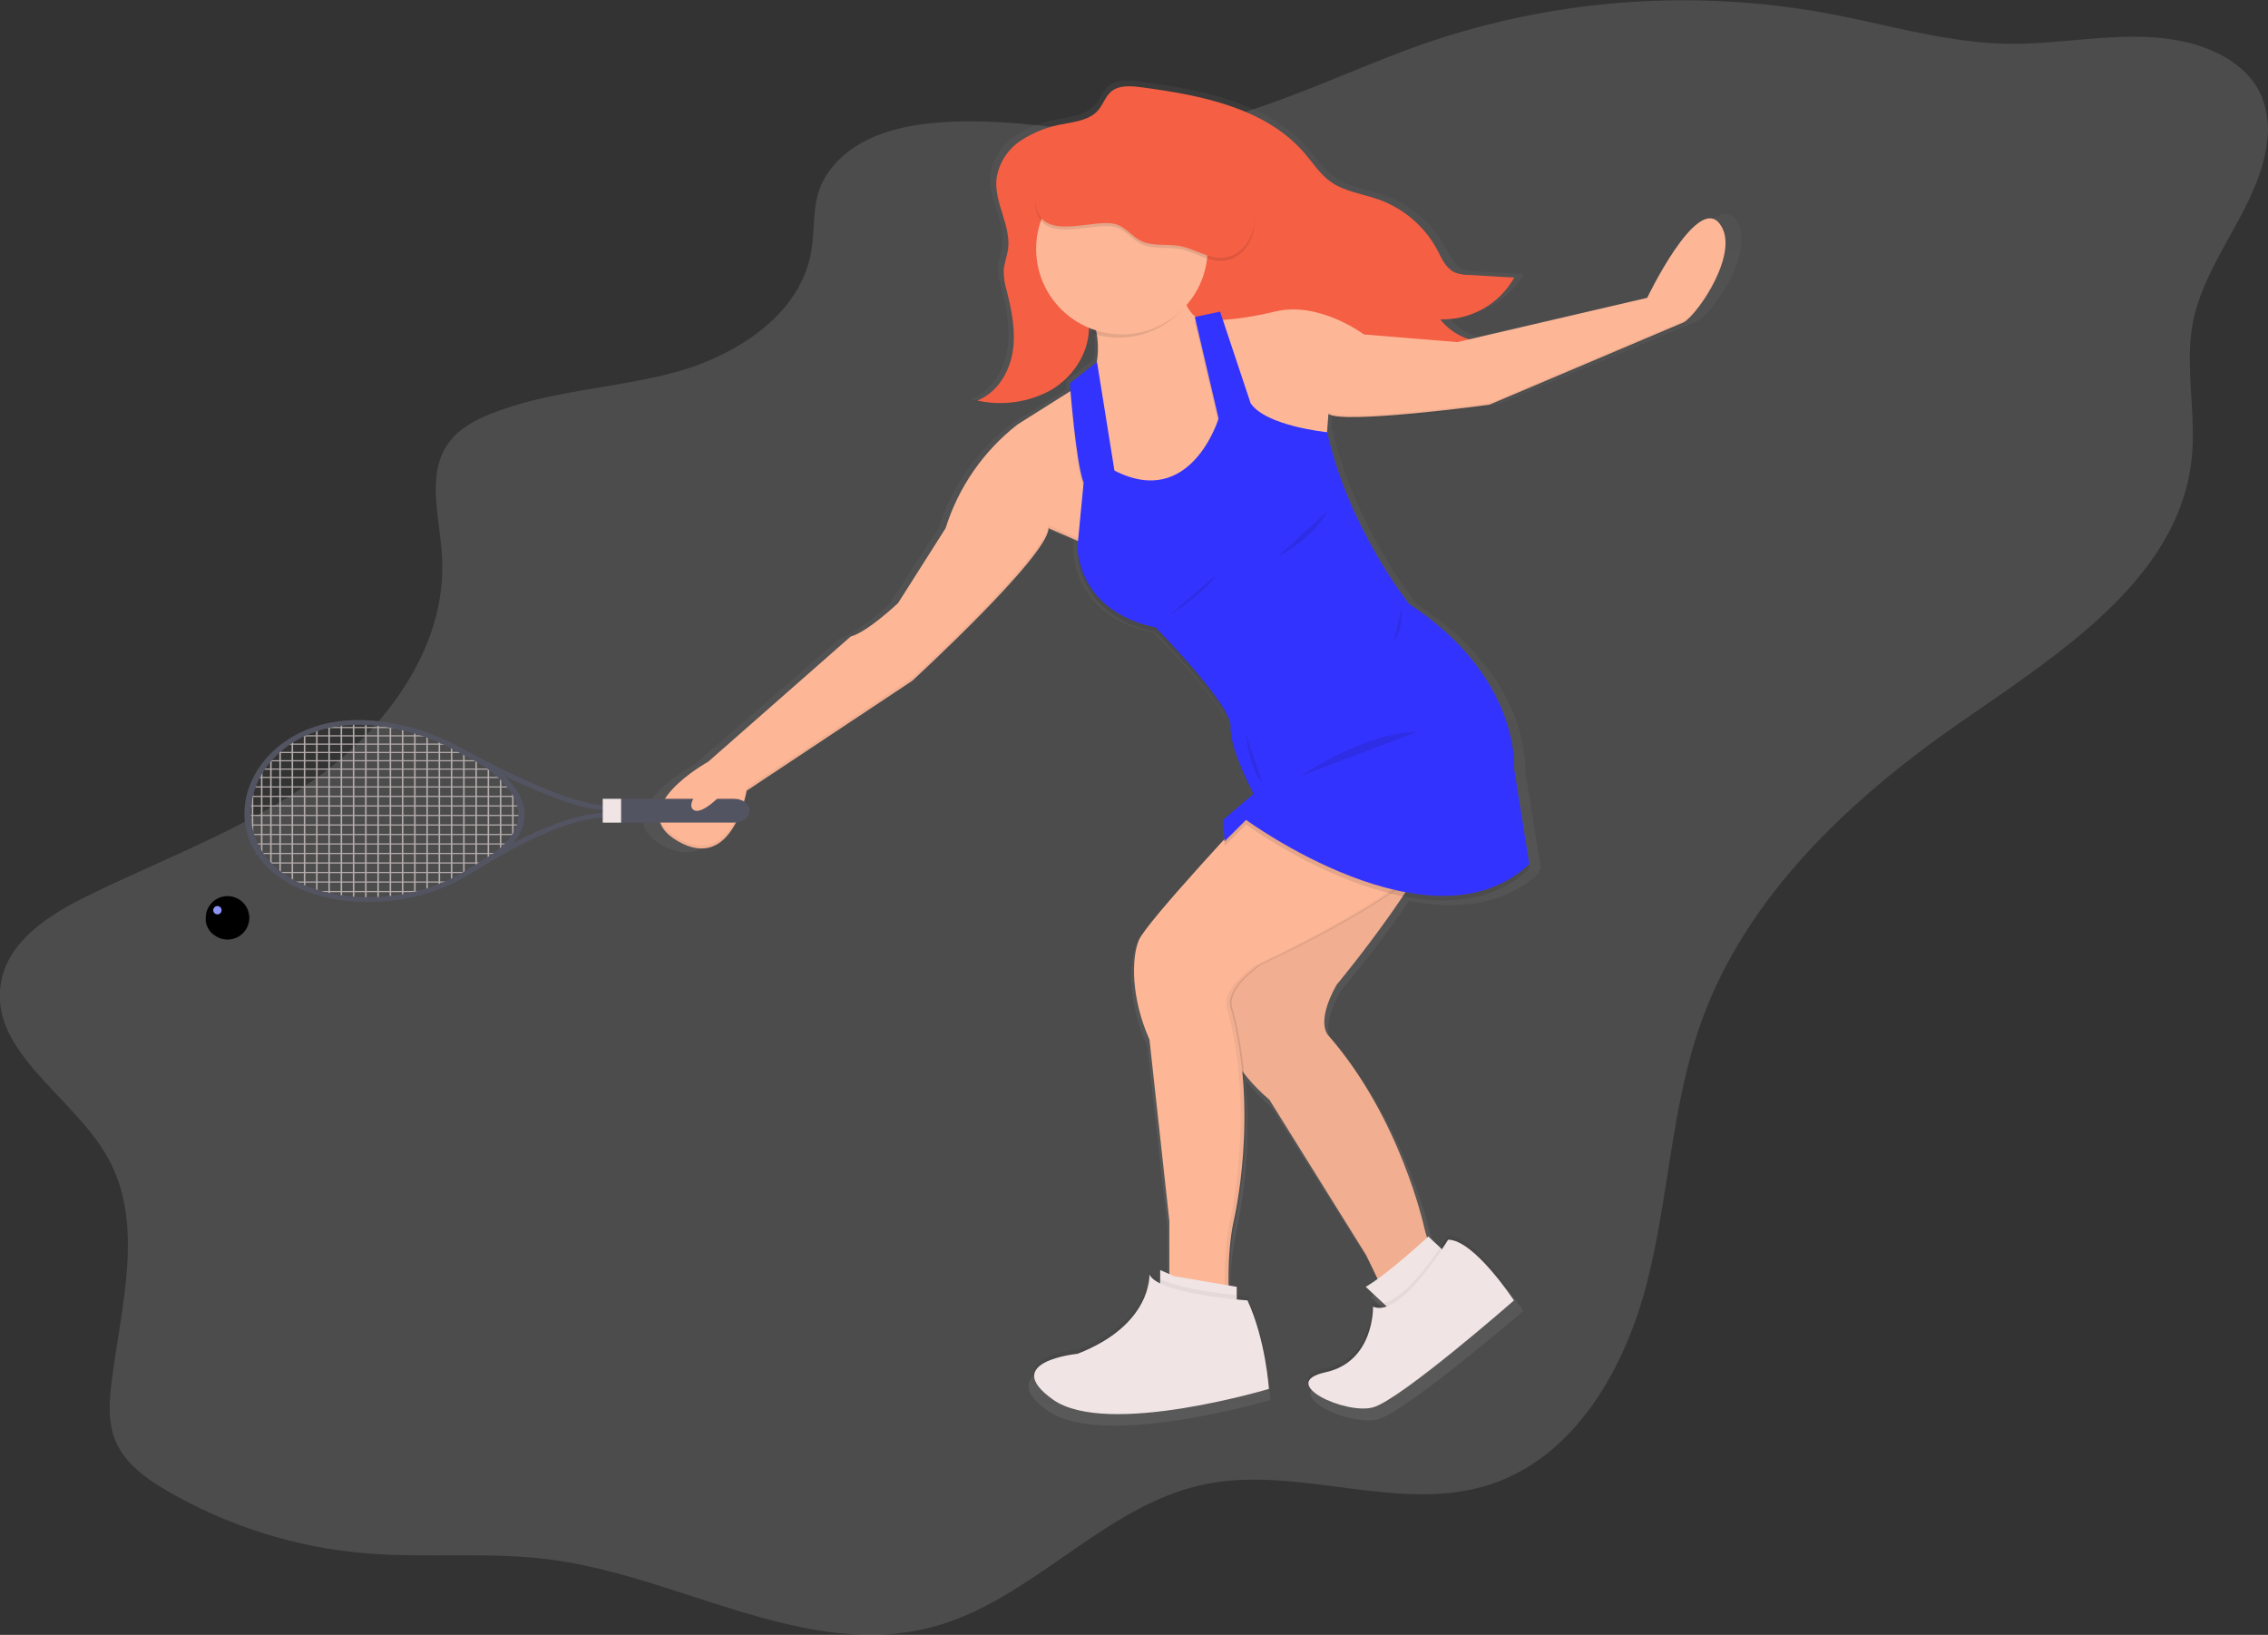 <svg width="265" height="191" viewBox="0 0 265 191" fill="none" xmlns="http://www.w3.org/2000/svg">
<rect x="0" y="0" width="265" height="191" fill="#333333" stroke="none"/>
<g clip-path="url(#clip0_59_611)">
<path opacity="0.5" d="M264.903 16.544C264.012 24.098 257.775 30.085 256.248 37.547C256.06 38.527 255.943 39.519 255.897 40.515C255.683 44.802 256.533 49.176 256.095 53.473C255.276 61.524 250.368 67.815 244.131 73.259C239.412 77.373 233.949 80.995 228.904 84.496C216.08 93.42 204.055 104.688 198.79 119.365C195.283 129.151 195.013 139.785 192.437 149.855C189.861 159.926 183.991 170.23 174.073 173.441C163.428 176.886 151.698 171.138 140.742 173.411C128.987 175.851 120.648 186.921 109.05 190.051C94.286 194.024 79.624 184.257 64.493 182.223C57.228 181.244 49.836 182.076 42.53 181.452C34.407 180.743 26.542 178.251 19.498 174.157C17.101 172.751 14.672 171.026 13.557 168.48C12.6 166.278 12.742 163.766 13.048 161.377C14.153 152.534 16.948 142.915 12.539 135.143C8.466 127.969 -1.334 122.84 0.122 114.738C1.003 109.868 5.798 106.824 10.268 104.642C19.458 100.137 29.253 96.616 37.47 90.533C43.35 86.18 48.41 80.102 50.569 73.284C51.454 70.551 51.817 67.677 51.638 64.811C51.338 60.296 49.765 55.223 52.504 51.621C53.685 50.053 55.502 49.084 57.33 48.349C64.213 45.579 71.865 45.416 79.023 43.448C81.477 42.775 83.834 41.792 86.039 40.526C90.407 37.989 93.919 34.295 94.77 29.451C95.279 26.61 94.826 23.51 96.246 20.998C98.649 16.742 103.374 14.961 108.689 14.403C115.246 13.688 122.669 14.809 127.643 15.362L128.152 15.413C134.536 16.077 140.88 14.667 147.091 12.546C153.811 10.268 160.373 7.179 166.762 4.977C167.363 4.769 167.964 4.571 168.56 4.383C173.216 2.904 177.982 1.796 182.815 1.07C189.642 0.046 196.562 -0.219 203.449 0.279C206.94 0.529 210.415 0.978 213.855 1.623C214.873 1.816 215.891 2.019 216.884 2.242C222.739 3.49 228.593 5.017 234.545 5.109H235.838C242.966 4.987 250.251 3.181 257.017 5.362C260.102 6.377 263.04 8.32 264.277 11.293C264.928 12.962 265.144 14.769 264.903 16.544Z" fill="#FAFAFF" fill-opacity="0.25"/>
<path opacity="0.05" d="M160.266 152.473C160.266 152.473 160.445 158.891 154.717 160.139C148.99 161.387 157.044 165.131 160.266 164.238C163.489 163.345 176.731 151.758 176.731 151.758C176.731 151.758 172.078 144.625 169.038 144.625C169.018 144.63 163.474 153.899 160.266 152.473Z" fill="black"/>
<path opacity="0.05" d="M134.302 148.729C134.302 148.729 134.659 154.614 125.892 158.003C125.892 158.003 116.764 158.896 123.031 163.351C129.298 167.805 148.262 162.102 148.262 162.102C148.262 162.102 147.906 156.395 145.757 151.758C145.757 151.763 135.382 151.048 134.302 148.729Z" fill="black"/>
<path d="M202.721 25.544C199.956 22.292 194.066 34.402 194.066 34.402L172.617 39.303C171.241 38.882 170.025 38.058 169.125 36.939C170.924 37.006 172.707 36.584 174.283 35.717C175.86 34.85 177.169 33.571 178.07 32.018L172.541 31.708C171.981 31.712 171.425 31.613 170.902 31.414C169.843 30.932 169.374 29.76 168.804 28.75C167.271 25.993 164.777 23.89 161.794 22.84C159.813 22.14 157.604 21.896 155.903 20.679C154.676 19.801 153.841 18.507 152.849 17.376C148.139 11.958 140.34 10.456 133.141 9.523C131.868 9.355 130.417 9.249 129.46 10.091C128.804 10.664 128.544 11.562 127.974 12.222C127.001 13.353 125.357 13.581 123.875 13.86C122.011 14.149 120.228 14.825 118.642 15.844C117.859 16.356 117.194 17.028 116.692 17.815C116.189 18.602 115.859 19.486 115.725 20.41C115.44 23.226 117.501 25.919 117.12 28.725C117.003 29.587 116.656 30.409 116.61 31.262C116.614 32.082 116.744 32.896 116.997 33.677C117.619 36.056 118.097 38.532 117.675 40.952C117.252 43.372 115.765 45.731 113.439 46.629C116.427 47.288 119.554 46.858 122.251 45.416C124.868 43.925 126.793 41.17 126.884 38.202V37.989L127.195 38.111C127.241 38.278 127.286 38.456 127.327 38.643L127.79 38.775C127.969 39.835 127.969 40.917 127.79 41.977L124.568 44.544C124.572 44.713 124.585 44.883 124.609 45.051L124.568 45.081C124.571 45.222 124.583 45.363 124.603 45.502L118.301 49.419C114.224 52.54 111.203 56.83 109.646 61.712L103.929 70.555C103.929 70.555 100.243 73.989 98.216 74.532L81.075 89.356C81.075 89.356 75.139 92.578 75.164 95.794V95.992V96.185C75.165 96.248 75.179 96.31 75.205 96.368C75.214 96.429 75.233 96.489 75.261 96.545V96.576C75.272 96.635 75.294 96.692 75.327 96.743V96.778L75.409 96.941V96.981L75.5 97.134L75.531 97.179L75.632 97.326L75.673 97.377L75.79 97.519L75.841 97.575L75.969 97.707L76.03 97.768L76.167 97.895L76.238 97.96L76.391 98.087L76.473 98.153L76.641 98.275L76.727 98.341L76.921 98.473L77.002 98.529L77.308 98.711C83.926 102.506 85.601 92.745 85.601 92.745L105.507 79.727C105.507 79.727 121.91 64.903 121.91 61.651L125.474 63.173L125.413 63.812V64.355C125.413 64.355 125.23 71.965 134.811 73.938C134.811 73.938 143.573 82.7 143.837 85.485V85.688C143.685 87.819 145.747 91.994 146.383 93.268L142.896 96.175L142.931 96.682L142.896 96.713L143.028 98.519C139.082 102.755 133.355 109.041 132.759 110.451C131.838 112.622 131.838 117.32 134.047 122.201L136.445 143.712V149.977L135.34 149.47V150.89C134.806 150.687 134.354 150.314 134.052 149.83V150.013C134.022 151.063 133.457 156.151 125.398 159.221C125.398 159.221 120.052 159.728 120.189 161.93C120.133 162.671 120.724 163.619 122.445 164.827C128.895 169.347 148.409 163.564 148.409 163.564V163.371C148.409 163.371 148.043 157.587 145.828 152.884C145.828 152.884 145.319 152.849 144.54 152.773V151.438L143.736 151.301C143.712 148.767 143.963 146.238 144.484 143.757C145.707 138.008 146.062 132.108 145.538 126.254C146.449 127.396 147.472 128.445 148.593 129.385L160.226 147.77L161.6 150.586C161.091 150.951 160.582 151.271 160.165 151.53L162.501 153.686C161.978 153.894 161.395 153.894 160.872 153.686C160.872 153.686 161.055 160.195 155.16 161.458C152.808 161.965 152.716 162.868 153.633 163.721C154.885 165.075 158.943 166.364 161.03 165.796C164.349 164.893 177.988 153.143 177.988 153.143C176.787 151.356 175.424 149.683 173.915 148.146C172.582 146.817 171.12 145.736 169.904 145.736C169.904 145.736 169.624 146.198 169.15 146.903L167.694 145.558L167.547 145.695C167.424 145.295 167.312 144.889 167.216 144.488C167.216 144.488 164.39 131.586 155.735 121.815C155.735 121.815 154.03 120.41 156.667 115.768C156.667 115.768 160.933 110.725 164.655 105.256C170.067 106.306 175.636 105.875 179.862 101.989L179.806 101.654L180.045 101.446L178.202 90.056C178.202 90.056 179.032 79.301 165.576 70.621C165.576 70.621 158.296 61.671 155.715 50.282H155.552L155.7 48.308C157.359 49.571 175.046 47.222 175.046 47.222L198.465 37.461C199.793 36.736 203.495 31.708 203.479 28.066C203.552 27.16 203.281 26.261 202.721 25.544Z" fill="url(#paint0_linear_59_611)"/>
<path d="M168.28 37.309C168.884 38.074 169.644 38.704 170.509 39.158C171.373 39.612 172.324 39.879 173.3 39.942C171.794 41.323 170.039 42.406 168.127 43.133C162.619 45.289 155.949 44.655 151.204 41.063C150.089 40.216 149.02 39.206 147.641 38.877C146.46 38.587 145.217 38.877 143.995 38.811C142.468 38.721 141.009 38.151 139.827 37.183C138.645 36.215 137.802 34.899 137.418 33.423C137.067 31.936 137.209 30.379 136.955 28.857C136.914 28.598 136.858 28.343 136.787 28.091C136.074 25.554 132.744 22.825 129.939 23.565C127.292 24.261 125.932 28.41 125.988 30.785C126.044 33.398 127.312 35.894 127.231 38.506C127.139 41.434 125.271 44.153 122.73 45.609C120.122 47.019 117.089 47.441 114.192 46.796C116.453 45.908 117.894 43.58 118.306 41.215C118.718 38.851 118.25 36.386 117.649 34.042C117.404 33.27 117.277 32.467 117.272 31.657C117.318 30.8 117.654 29.988 117.782 29.121C118.153 26.356 116.152 23.697 116.427 20.922C116.555 20.017 116.873 19.149 117.361 18.376C117.849 17.602 118.495 16.94 119.258 16.432C120.795 15.425 122.531 14.757 124.349 14.474C125.785 14.2 127.404 13.967 128.33 12.856C128.885 12.206 129.135 11.334 129.771 10.75C130.698 9.923 132.108 10.03 133.335 10.192C140.325 11.116 147.89 12.592 152.467 17.939C153.424 19.055 154.234 20.334 155.425 21.196C157.074 22.399 159.218 22.637 161.142 23.327C164.054 24.386 166.473 26.475 167.939 29.197C168.448 30.212 168.957 31.348 169.975 31.825C170.483 32.023 171.024 32.123 171.569 32.119L176.935 32.423C176.079 33.949 174.819 35.212 173.293 36.073C171.767 36.935 170.033 37.362 168.28 37.309Z" fill="#F55F44"/>
<path d="M141.195 37.375C141.195 37.375 143.792 37.644 148.98 36.396C154.167 35.148 159.36 39.075 159.36 39.075L170.275 39.968L192.462 34.798C192.462 34.798 198.19 22.84 200.863 26.056C203.535 29.273 198.358 36.756 196.749 37.649L174.002 47.288C174.002 47.288 156.825 49.607 155.216 48.359L154.86 53.173L146.271 49.074L142.529 40.338L141.195 37.375Z" fill="#FDB797"/>
<path opacity="0.05" d="M196.754 37.461L174.028 47.101C174.028 47.101 156.85 49.419 155.242 48.171L154.885 52.986L146.297 48.886L142.539 40.15L141.363 37.578H141.195L142.539 40.52L146.297 49.257L154.885 53.356L155.242 48.541C156.85 49.789 174.028 47.471 174.028 47.471L196.754 37.832C198.068 37.106 201.748 32.002 201.621 28.4C201.504 31.972 198.027 36.766 196.754 37.461Z" fill="black"/>
<path d="M126.253 44.95L118.897 49.587C114.921 52.682 111.987 56.912 110.486 61.712L104.937 70.448C104.937 70.448 101.373 73.837 99.388 74.37L82.75 88.991C82.75 88.991 72.731 94.521 79.186 98.265C85.642 102.009 87.24 92.38 87.24 92.38L106.586 79.539C106.586 79.539 122.511 64.918 122.511 61.707L128.239 64.203L126.253 44.95Z" fill="#FDB797"/>
<path opacity="0.05" d="M122.496 61.357C122.496 64.568 106.571 79.189 106.571 79.189L87.225 92.03C87.225 92.03 85.616 101.669 79.171 97.915C77.695 97.058 77.084 96.104 77.017 95.15C76.946 96.225 77.527 97.306 79.171 98.275C85.611 102.019 87.225 92.39 87.225 92.39L106.571 79.55C106.571 79.55 122.496 64.928 122.496 61.717L128.223 64.213L128.188 63.837L122.496 61.357Z" fill="black"/>
<path d="M147.641 98.574C147.641 98.574 142.041 116.265 142.178 118.578C142.316 120.892 144.306 125.072 148.333 128.492L159.625 146.629L163.103 153.863L169.94 151.986C169.94 151.986 167.394 147.476 166.407 143.392C166.407 143.392 163.663 130.663 155.262 121.029C155.262 121.029 153.608 119.644 156.163 115.063C156.163 115.063 168.749 99.964 169.171 93.831L147.641 98.574Z" fill="#FDB797"/>
<path opacity="0.05" d="M147.641 98.574C147.641 98.574 142.041 116.265 142.178 118.578C142.316 120.892 144.306 125.072 148.333 128.492L159.625 146.629L163.103 153.863L169.94 151.986C169.94 151.986 167.394 147.476 166.407 143.392C166.407 143.392 163.663 130.663 155.262 121.029C155.262 121.029 153.608 119.644 156.163 115.063C156.163 115.063 168.749 99.964 169.171 93.831L147.641 98.574Z" fill="black"/>
<path opacity="0.1" d="M146.831 94.166C146.831 94.166 134.103 107.717 133.233 109.858C132.362 111.998 132.337 116.635 134.485 121.45L136.812 142.672V150.688L143.792 151.92C143.792 151.92 143.435 146.751 144.326 142.646C144.326 142.646 147.381 129.963 143.97 117.681C143.97 117.681 143.074 115.717 147.371 112.688C147.371 112.688 165.266 104.485 168.305 99.138L146.831 94.166Z" fill="black"/>
<path d="M146.653 94.166C146.653 94.166 133.926 107.717 133.055 109.858C132.185 111.998 132.159 116.635 134.308 121.45L136.634 142.672V150.688L143.614 151.92C143.614 151.92 143.258 146.751 144.149 142.646C144.149 142.646 147.203 129.963 143.792 117.681C143.792 117.681 142.896 115.717 147.193 112.688C147.193 112.688 165.088 104.485 168.127 99.138L146.653 94.166Z" fill="#FDB797"/>
<path opacity="0.05" d="M146.744 94.166L146.648 94.267L167.679 99.168C164.624 104.515 146.744 112.719 146.744 112.719C142.448 115.763 143.344 117.711 143.344 117.711C146.744 130.014 143.7 142.677 143.7 142.677C142.875 146.456 143.114 151.134 143.155 151.854L143.7 151.951C143.7 151.951 143.344 146.781 144.209 142.677C144.209 142.677 147.264 129.994 143.853 117.711C143.853 117.711 142.957 115.748 147.253 112.719C147.253 112.719 165.149 104.515 168.188 99.168L146.744 94.166Z" fill="black"/>
<path d="M127.175 36.213C127.175 36.213 129.68 40.135 127.175 45.31L129.68 58.15L140.06 56.725L145.07 51.017L141.109 37.274C141.109 37.274 137.886 38.522 137.545 29.785L127.175 36.213Z" fill="#FDB797"/>
<path opacity="0.1" d="M125.006 45.31C125.006 45.31 125.724 54.761 126.615 56.902L125.897 64.391C125.897 64.391 125.719 71.879 135.025 73.842C135.025 73.842 143.97 82.939 143.792 85.435C143.614 87.931 146.475 93.278 146.475 93.278L142.911 96.322L143.089 98.818L145.594 96.322C145.594 96.322 167.246 112.191 178.686 101.492L176.899 90.259C176.899 90.259 178.426 80.722 165.358 72.163C165.358 72.163 157.573 62.265 155.069 51.032C155.069 51.032 147.911 50.317 146.124 47.644L142.56 36.944L139.607 37.568L142.382 49.424C142.382 49.424 139.159 60.124 130.214 55.512L128.178 42.829L125.006 45.31Z" fill="black"/>
<path d="M125.006 44.772C125.006 44.772 125.724 54.224 126.615 56.364L125.897 63.853C125.897 63.853 125.719 71.341 135.025 73.304C135.025 73.304 143.97 82.401 143.792 84.897C143.614 87.393 146.475 92.74 146.475 92.74L142.911 95.784L143.089 98.28L145.594 95.784C145.594 95.784 167.246 111.653 178.686 100.954L176.899 89.721C176.899 89.721 177.703 79.113 164.64 70.555C164.64 70.555 157.573 61.727 155.069 50.495C155.069 50.495 147.911 49.779 146.124 47.106L142.56 36.406L139.607 37.03L142.382 48.886C142.382 48.886 139.159 59.586 130.214 54.974L128.178 42.291L125.006 44.772Z" fill="#3333FF"/>
<path d="M58.649 90.756H29.971V90.893H58.649V90.756Z" fill="#B4ABAB"/>
<path d="M57.936 89.782H30.689V89.919H57.936V89.782Z" fill="#B4ABAB"/>
<path d="M56.144 88.808H31.224V88.945H56.144V88.808Z" fill="#B4ABAB"/>
<path d="M54.174 87.839H32.119V87.976H54.174V87.839Z" fill="#B4ABAB"/>
<path d="M52.209 86.865H33.372V87.002H52.209V86.865Z" fill="#B4ABAB"/>
<path d="M50.06 85.896H34.98V86.033H50.06V85.896Z" fill="#B4ABAB"/>
<path d="M46.838 84.922H37.485V85.059H46.838V84.922Z" fill="#B4ABAB"/>
<path d="M59.718 91.867H29.432V92.004H59.718V91.867Z" fill="#B4ABAB"/>
<path d="M60.258 92.973H29.432V93.11H60.258V92.973Z" fill="#B4ABAB"/>
<path d="M60.614 94.085H28.896V94.222H60.614V94.085Z" fill="#B4ABAB"/>
<path d="M61.031 95.196H28.896V95.332H61.031V95.196Z" fill="#B4ABAB"/>
<path d="M60.853 96.312H28.896V96.449H60.853V96.312Z" fill="#B4ABAB"/>
<path d="M60.313 97.423H29.253V97.56H60.313V97.423Z" fill="#B4ABAB"/>
<path d="M59.417 98.529H29.971V98.666H59.417V98.529Z" fill="#B4ABAB"/>
<path d="M58.165 99.64H29.971V99.777H58.165V99.64Z" fill="#B4ABAB"/>
<path d="M56.557 100.751H31.224V100.888H56.557V100.751Z" fill="#B4ABAB"/>
<path d="M54.586 101.862H32.476V101.999H54.586V101.862Z" fill="#B4ABAB"/>
<path d="M52.443 102.978H33.906V103.115H52.443V102.978Z" fill="#B4ABAB"/>
<path d="M49.938 104.089H36.773V104.226H49.938V104.089Z" fill="#B4ABAB"/>
<path d="M32.817 87.444H32.639V102.177H32.817V87.444Z" fill="#B4ABAB"/>
<path d="M31.743 88.555H31.564V101.208H31.743V88.555Z" fill="#B4ABAB"/>
<path d="M30.668 89.803H30.49V100.096H30.668V89.803Z" fill="#B4ABAB"/>
<path d="M29.594 91.746H29.416V98.29H29.594V91.746Z" fill="#B4ABAB"/>
<path d="M34.248 86.469H34.069V103.151H34.248V86.469Z" fill="#B4ABAB"/>
<path d="M35.678 85.774H35.5V103.703H35.678V85.774Z" fill="#B4ABAB"/>
<path d="M37.109 85.221H36.931V104.125H37.109V85.221Z" fill="#B4ABAB"/>
<path d="M38.544 84.805H38.366V104.541H38.544V84.805Z" fill="#B4ABAB"/>
<path d="M39.975 84.389H39.797V104.962H39.975V84.389Z" fill="#B4ABAB"/>
<path d="M41.406 84.389H41.227V104.962H41.406V84.389Z" fill="#B4ABAB"/>
<path d="M42.836 84.389H42.658V104.962H42.836V84.389Z" fill="#B4ABAB"/>
<path d="M44.267 84.389H44.089V104.962H44.267V84.389Z" fill="#B4ABAB"/>
<path d="M45.703 84.805H45.524V104.957H45.703V84.805Z" fill="#B4ABAB"/>
<path d="M47.133 85.079H46.955V104.815H47.133V85.079Z" fill="#B4ABAB"/>
<path d="M48.564 85.364H48.386V104.546H48.564V85.364Z" fill="#B4ABAB"/>
<path d="M49.995 85.916H49.816V103.988H49.995V85.916Z" fill="#B4ABAB"/>
<path d="M51.425 86.469H51.247V103.567H51.425V86.469Z" fill="#B4ABAB"/>
<path d="M52.855 87.444H52.677V103.014H52.855V87.444Z" fill="#B4ABAB"/>
<path d="M54.291 87.86H54.113V102.182H54.291V87.86Z" fill="#B4ABAB"/>
<path d="M55.722 88.692H55.544V101.481H55.722V88.692Z" fill="#B4ABAB"/>
<path d="M57.152 89.666H56.974V100.649H57.152V89.666Z" fill="#B4ABAB"/>
<path d="M58.583 90.498H58.404V99.401H58.583V90.498Z" fill="#B4ABAB"/>
<path d="M60.013 92.304H59.835V98.153H60.013V92.304Z" fill="#B4ABAB"/>
<path d="M42.989 105.373C41.404 105.38 39.822 105.21 38.275 104.865C34.477 104.008 31.611 102.258 29.987 99.792C29.277 98.713 28.818 97.489 28.642 96.21C28.465 94.932 28.577 93.63 28.968 92.4C30.404 87.657 35.938 83.096 44.7 84.319L44.995 84.359C47.976 84.79 50.857 85.745 53.502 87.18C68.042 95.125 71.321 94.059 71.321 94.049L71.861 93.806V95.571L71.469 95.536C66.693 95.145 59.25 99.386 55.208 101.938C52.005 103.943 48.344 105.107 44.568 105.322C44.058 105.357 43.514 105.373 42.989 105.373ZM41.895 84.679C35.134 84.679 30.857 88.534 29.676 92.532C28.342 96.956 30.532 102.537 38.499 104.333C40.484 104.766 42.521 104.911 44.547 104.764C48.168 104.552 51.677 103.434 54.75 101.512C58.751 98.975 66.118 94.79 71.143 94.967V94.632C69.733 94.759 65.258 94.277 53.08 87.626C50.52 86.236 47.733 85.31 44.847 84.892L44.557 84.851C43.676 84.735 42.788 84.677 41.9 84.679H41.895Z" fill="#535461"/>
<path d="M70.425 93.323H85.805C86.793 93.323 87.592 93.942 87.592 94.709C87.592 95.475 86.793 96.099 85.805 96.099H70.425V93.329V93.323Z" fill="#535461"/>
<path d="M72.573 93.323H70.425V96.104H72.573V93.323Z" fill="#F0E4E4"/>
<path d="M56.409 101.187L55.991 100.736C59.046 99.031 60.573 97.184 60.573 95.201C60.573 91.832 56.032 89.214 55.991 89.189L56.414 88.737C56.612 88.854 61.306 91.543 61.296 95.201C61.296 97.367 59.657 99.376 56.409 101.187Z" fill="#535461"/>
<path opacity="0.1" d="M138.273 36.031C137.764 34.925 137.291 33.114 137.174 30.176L126.793 36.594C127.216 37.336 127.516 38.141 127.684 38.978C129.545 39.569 131.539 39.605 133.421 39.081C135.302 38.557 136.989 37.497 138.273 36.031Z" fill="black"/>
<path d="M131.085 39.065C136.618 39.065 141.104 34.594 141.104 29.08C141.104 23.566 136.618 19.096 131.085 19.096C125.551 19.096 121.065 23.566 121.065 29.08C121.065 34.594 125.551 39.065 131.085 39.065Z" fill="#FDB797"/>
<path opacity="0.1" d="M130.606 26.62C131.624 27.026 132.301 27.979 133.268 28.471C134.658 29.177 136.323 28.811 137.881 29.1C139.627 29.43 141.226 30.622 142.972 30.46C145.069 30.277 146.602 28.086 146.536 25.991C146.47 23.895 145.085 22.018 143.374 20.8C141.664 19.583 139.627 18.913 137.626 18.264C135.081 17.427 132.332 16.585 129.7 17.188C127.246 17.752 120.637 20.988 120.979 24.052C121.539 28.979 128.06 25.605 130.606 26.62Z" fill="black"/>
<path d="M130.606 26.27C131.624 26.675 132.301 27.629 133.268 28.121C134.658 28.826 136.323 28.461 137.881 28.75C139.627 29.08 141.226 30.272 142.972 30.11C145.069 29.927 146.602 27.736 146.536 25.64C146.47 23.545 145.085 21.668 143.374 20.45C141.664 19.233 139.627 18.563 137.626 17.914C135.081 17.077 132.332 16.235 129.7 16.838C127.246 17.401 120.637 20.638 120.979 23.702C121.539 28.623 128.06 25.245 130.606 26.27Z" fill="#F55F44"/>
<path opacity="0.1" d="M145.503 85.516C145.503 85.516 146.012 89.975 147.473 91.401L145.503 85.516Z" fill="black"/>
<path opacity="0.1" d="M163.744 71.072C163.92 72.444 163.603 73.833 162.848 74.994L163.744 71.072Z" fill="black"/>
<path opacity="0.1" d="M155.175 59.662C155.175 59.662 153.566 62.873 149.27 65.009L155.175 59.662Z" fill="black"/>
<g opacity="0.05">
<path opacity="0.05" d="M129.12 55.472C132.251 57.095 134.679 56.836 136.517 55.822C134.867 56.329 132.841 56.217 130.372 54.939L128.336 42.256L127.149 43.215L129.12 55.472Z" fill="black"/>
<path opacity="0.05" d="M141.466 36.929L145.029 47.628C146.816 50.302 153.974 51.017 153.974 51.017C156.479 62.249 163.546 71.077 163.546 71.077C176.609 79.636 175.805 90.244 175.805 90.244L177.592 101.476C176.629 102.378 175.536 103.131 174.349 103.709C176.02 103.097 177.549 102.155 178.844 100.939L177.067 89.706C177.067 89.706 177.872 79.098 164.808 70.539C164.808 70.539 157.742 61.712 155.237 50.48C155.237 50.48 148.079 49.764 146.292 47.09L142.728 36.391L139.775 37.015L139.836 37.274L141.466 36.929Z" fill="black"/>
<path opacity="0.05" d="M144.485 96.307L143.187 97.6L143.232 98.265L144.902 96.601L144.485 96.307Z" fill="black"/>
</g>
<path opacity="0.1" d="M151.933 90.691C151.933 90.691 159.447 85.521 165.531 85.521L151.933 90.691Z" fill="black"/>
<path opacity="0.1" d="M136.542 71.965C136.542 71.965 140.839 69.291 142.091 67.15L136.542 71.965Z" fill="black"/>
<path d="M82.144 91.867C82.144 91.867 79.996 93.953 81.07 94.632C82.144 95.312 84.828 92.263 84.828 92.263L82.144 91.867Z" fill="#FDB797"/>
<path d="M25.012 109.223C25.465 109.578 26.026 109.769 26.602 109.766C27.179 109.762 27.737 109.563 28.185 109.202C28.634 108.841 28.946 108.339 29.07 107.779C29.195 107.218 29.126 106.632 28.873 106.116C28.62 105.6 28.198 105.184 27.678 104.938C27.157 104.691 26.568 104.628 26.007 104.759C25.446 104.889 24.945 105.206 24.588 105.656C24.231 106.107 24.038 106.665 24.04 107.24C24.035 107.322 24.035 107.405 24.04 107.488C24.035 107.534 24.035 107.58 24.04 107.625V107.661C24.138 108.242 24.439 108.771 24.89 109.152L25.012 109.223Z" fill="black"/>
<path d="M25.405 106.824C25.675 106.824 25.893 106.606 25.893 106.337C25.893 106.068 25.675 105.85 25.405 105.85C25.135 105.85 24.916 106.068 24.916 106.337C24.916 106.606 25.135 106.824 25.405 106.824Z" fill="#8C93F5"/>
<path d="M166.885 144.452C166.885 144.452 162.303 148.734 159.579 150.337L162.053 152.656L169.939 151.58V147.299L166.885 144.452Z" fill="#F0E4E4"/>
<path d="M137.168 149.089L135.56 148.374V153.011L144.505 154.437V150.337L137.168 149.089Z" fill="#F0E4E4"/>
<path opacity="0.05" d="M134.302 148.379C134.302 148.379 134.659 154.264 125.892 157.653C125.892 157.653 116.764 158.546 123.031 163C129.298 167.455 148.262 161.752 148.262 161.752C148.262 161.752 147.906 156.045 145.757 151.408C145.757 151.423 135.382 150.718 134.302 148.379Z" fill="black"/>
<path d="M134.302 148.886C134.302 148.886 134.659 154.772 125.892 158.16C125.892 158.16 116.764 159.053 123.031 163.508C129.298 167.962 148.262 162.26 148.262 162.26C148.262 162.26 147.906 156.552 145.757 151.915C145.757 151.93 135.382 151.225 134.302 148.886Z" fill="#F0E4E4"/>
<path opacity="0.05" d="M160.43 152.144C160.43 152.144 160.608 158.561 154.88 159.809C149.153 161.057 157.207 164.802 160.43 163.909C163.652 163.016 176.894 151.423 176.894 151.423C176.894 151.423 172.241 144.321 169.201 144.321C169.201 144.321 163.652 153.574 160.43 152.144Z" fill="black"/>
<path d="M160.43 152.651C160.43 152.651 160.608 159.069 154.88 160.317C149.153 161.565 157.207 165.309 160.43 164.416C163.652 163.523 176.894 151.931 176.894 151.931C176.894 151.931 172.241 144.828 169.201 144.828C169.201 144.828 163.652 154.082 160.43 152.651Z" fill="#F0E4E4"/>
</g>
<defs>
<linearGradient id="paint0_linear_59_611" x1="139.337" y1="166.552" x2="139.337" y2="9.381" gradientUnits="userSpaceOnUse">
<stop stop-color="#808080" stop-opacity="0.25"/>
<stop offset="0.54" stop-color="#808080" stop-opacity="0.12"/>
<stop offset="1" stop-color="#808080" stop-opacity="0.1"/>
</linearGradient>
<clipPath id="clip0_59_611">
<rect width="265" height="191" fill="white"/>
</clipPath>
</defs>
</svg>
